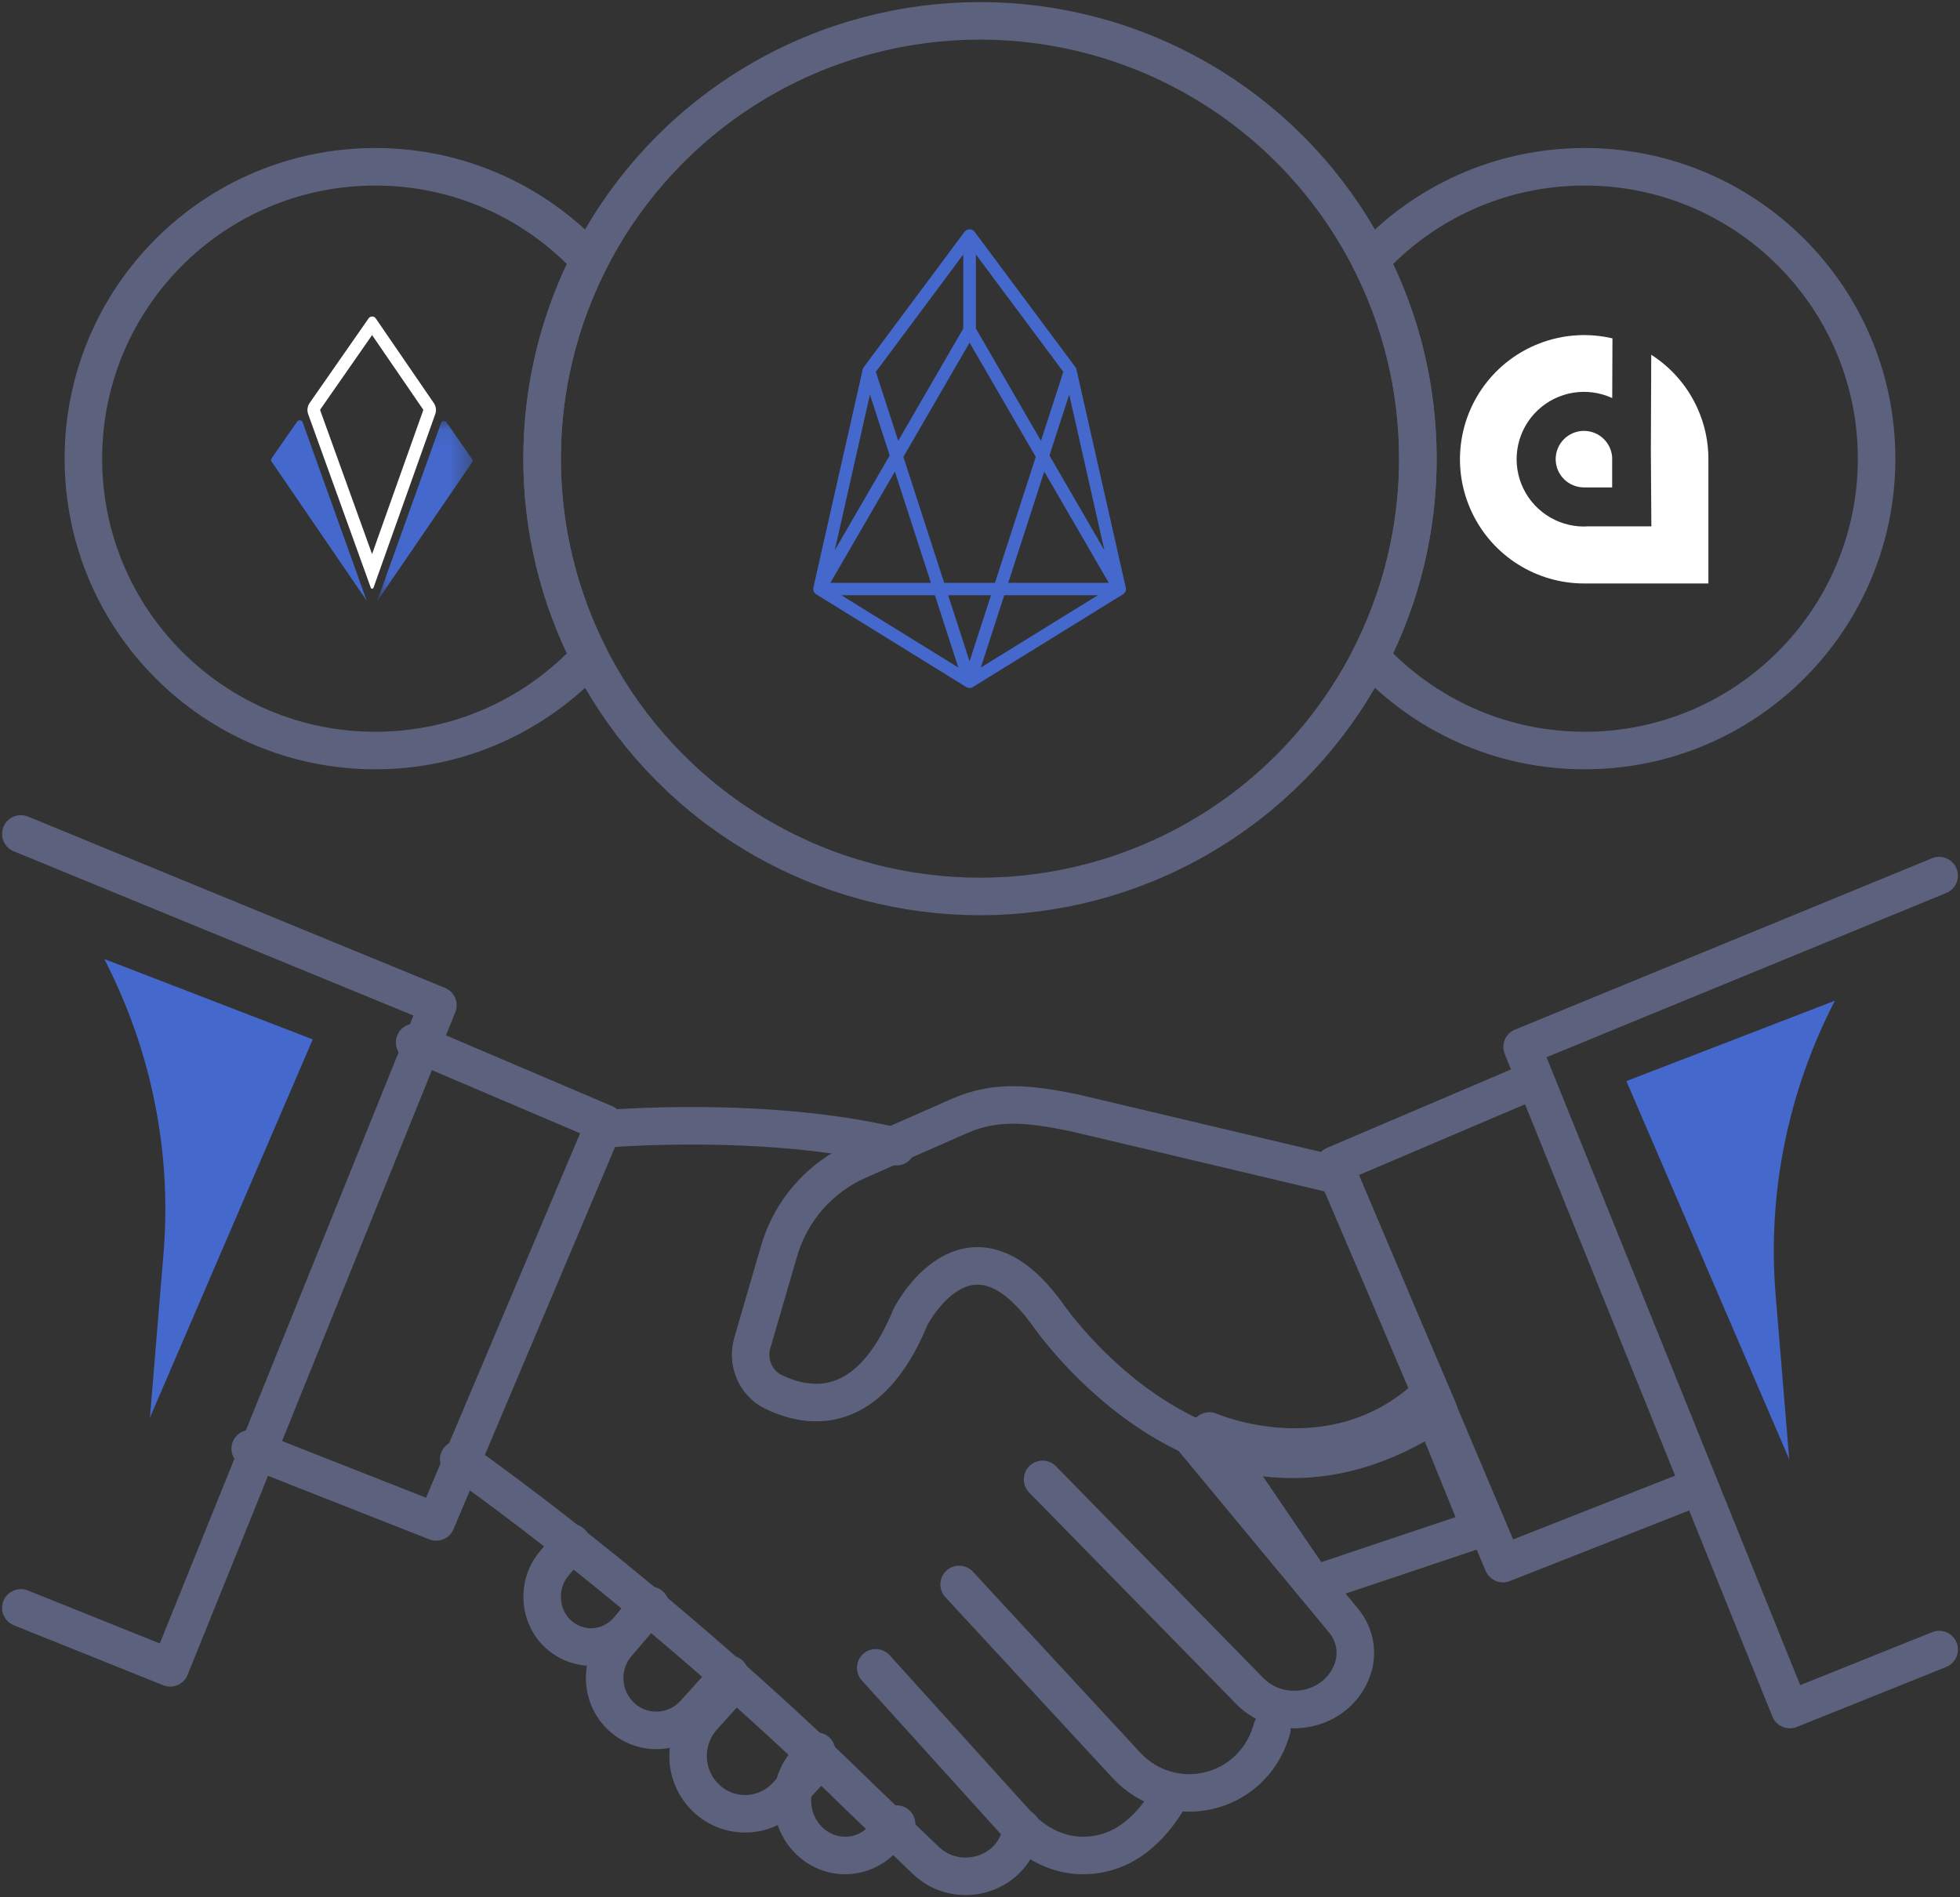 <?xml version="1.0" encoding="UTF-8"?>
<svg width="94px" height="91px" viewBox="0 0 94 91" version="1.1" xmlns="http://www.w3.org/2000/svg" xmlns:xlink="http://www.w3.org/1999/xlink">
    <rect x="0" y="0" width="94" height="91" fill="#333333" stroke="none"/>
    <title>icon-crypto-loans</title>
    <defs>
        <polygon id="path-1" points="0.017 0.076 4.602 0.076 4.602 8.727 0.017 8.727"></polygon>
    </defs>
    <g id="App" stroke="none" stroke-width="1" fill="none" fill-rule="evenodd">
        <g id="rewards-copy" transform="translate(-914, -391)">
            <g id="Group-6" transform="translate(757, 352)">
                <g id="icon-crypto-loans" transform="translate(158, 40)">
                    <path d="M68,66.67 C57.232,73.902 49.199,61.989 49.199,61.989 C45.393,56.785 42.669,62.164 42.669,62.164 C40.667,67.031 37.779,66.589 36.077,65.754 C35.219,65.331 34.814,64.328 35.082,63.41 L36.367,58.998 C36.931,57.063 38.32,55.477 40.165,54.665 L45.022,52.527 C46.76,51.763 48.361,51.937 50.506,52.375 L63.169,55.374 L68,66.67 Z" id="Stroke-1" stroke="#5C627D" stroke-width="1.8" stroke-linecap="round" stroke-linejoin="round"></path>
                    <path d="M70,72.32 L62.007,75 L57,67.639 C57,67.639 62.846,70.192 67.436,66 L70,72.32 Z" id="Stroke-3" stroke="#5C627D" stroke-width="1.8" stroke-linecap="round" stroke-linejoin="round"></path>
                    <polyline id="Stroke-5" stroke="#5C627D" stroke-width="1.8" stroke-linecap="round" stroke-linejoin="round" points="18.886 49 28 52.884 19.92 72 11 68.488"></polyline>
                    <polyline id="Stroke-7" stroke="#5C627D" stroke-width="1.8" stroke-linecap="round" stroke-linejoin="round" points="72.114 51 63 54.884 71.081 74 80 70.488"></polyline>
                    <path d="M56.199,68 L63.437,76.736 C63.991,77.404 64.149,78.3 63.854,79.107 C63.123,81.108 60.448,81.653 58.936,80.109 L49,69.961" id="Stroke-9" stroke="#5C627D" stroke-width="1.8" stroke-linecap="round" stroke-linejoin="round"></path>
                    <path d="M45,75 L53.012,83.665 C55.171,86 59.001,85.148 59.957,82.073 C59.972,82.025 59.986,81.977 60,81.928" id="Stroke-11" stroke="#5C627D" stroke-width="1.8" stroke-linecap="round" stroke-linejoin="round"></path>
                    <path d="M41,79 L47.801,86.522 C48.557,87.359 49.598,87.933 50.727,87.994 C52.01,88.063 53.635,87.577 55,85.349" id="Stroke-13" stroke="#5C627D" stroke-width="1.8" stroke-linecap="round" stroke-linejoin="round"></path>
                    <path d="M42,54 C35.71,52.471 28,53.15 28,53.15" id="Stroke-15" stroke="#5C627D" stroke-width="1.8" stroke-linecap="round" stroke-linejoin="round"></path>
                    <path d="M21,69 C21,69 30.225,75.388 40.266,85.227 L43.394,88.23 C44.961,89.735 47.645,88.92 47.987,86.774 C47.992,86.745 47.997,86.716 48,86.686" id="Stroke-17" stroke="#5C627D" stroke-width="1.8" stroke-linecap="round" stroke-linejoin="round"></path>
                    <path d="M26.41,73 L25.558,74.021 C24.726,75.02 24.838,76.561 25.803,77.409 C26.816,78.298 28.301,78.17 29.168,77.12 L30,76.112" id="Stroke-19" stroke="#5C627D" stroke-width="1.8" stroke-linecap="round" stroke-linejoin="round"></path>
                    <path d="M34,79.31 L32.302,81.187 C31.396,82.187 29.869,82.277 28.856,81.388 C27.821,80.481 27.708,78.895 28.606,77.848 L30.188,76" id="Stroke-21" stroke="#5C627D" stroke-width="1.8" stroke-linecap="round" stroke-linejoin="round"></path>
                    <path d="M33.941,80 L32.719,81.353 C31.704,82.476 31.772,84.218 32.871,85.256 C33.971,86.296 35.692,86.238 36.723,85.129 L38,83.754" id="Stroke-23" stroke="#5C627D" stroke-width="1.8" stroke-linecap="round" stroke-linejoin="round"></path>
                    <path d="M42,86.495 L41.342,87.201 C40.373,88.241 38.786,88.269 37.783,87.266 C36.777,86.259 36.735,84.588 37.689,83.526 L38.163,83" id="Stroke-25" stroke="#5C627D" stroke-width="1.8" stroke-linecap="round" stroke-linejoin="round"></path>
                    <polyline id="Stroke-27" stroke="#5C627D" stroke-width="1.8" stroke-linecap="round" stroke-linejoin="round" points="0 76.124 7.162 79 20 47.219 0 39"></polyline>
                    <polyline id="Stroke-29" stroke="#5C627D" stroke-width="1.8" stroke-linecap="round" stroke-linejoin="round" points="92 78.124 84.838 81 72 49.219 92 41"></polyline>
                    <path d="M4,45 L4,45 C6.263,49.381 7.244,54.26 6.842,59.125 L6.19,67 L14,48.856 L4,45 Z" id="Fill-31" fill="#4468CC"></path>
                    <path d="M87,47 L87,47 C84.737,51.381 83.756,56.26 84.159,61.125 L84.811,69 L77,50.856 L87,47 Z" id="Fill-33" fill="#4468CC"></path>
                    <g id="Group-9-Copy" transform="translate(3, 0)">
                        <circle id="Oval" stroke="#5C627D" stroke-width="1.8" stroke-linecap="round" stroke-linejoin="round" cx="43" cy="21" r="21"></circle>
                        <path d="M44.354,26.958 L46.082,21.619 L49.177,26.958 L44.354,26.958 Z M43.04,31.019 L44.162,27.552 L48.649,27.552 L43.04,31.019 Z M42.5,30.721 L41.474,27.552 L43.527,27.552 L42.5,30.721 Z M36.351,27.552 L40.838,27.552 L41.961,31.019 L36.351,27.552 Z M38.918,21.619 L40.647,26.958 L35.824,26.958 L38.918,21.619 Z M37.722,17.926 L38.669,20.847 L36.035,25.392 L37.722,17.926 Z M42.197,11.207 L42.197,14.759 L39.077,20.143 L38.005,16.836 L42.197,11.207 Z M42.5,15.437 L45.675,20.915 L43.717,26.958 L41.282,26.958 L39.326,20.914 L42.5,15.437 Z M42.803,11.206 L46.996,16.836 L45.924,20.144 L42.803,14.759 L42.803,11.206 Z M48.965,25.392 L46.332,20.847 L47.278,17.926 L48.965,25.392 Z M49.992,27.188 L47.627,16.725 C47.619,16.681 47.599,16.64 47.572,16.605 L42.744,10.121 C42.728,10.098 42.707,10.077 42.683,10.059 C42.682,10.059 42.682,10.059 42.681,10.059 C42.681,10.059 42.681,10.058 42.679,10.057 C42.654,10.038 42.625,10.024 42.593,10.014 C42.559,10.003 42.526,10.002 42.49,10 L42.489,10 L42.488,10 C42.469,10.001 42.448,10.003 42.429,10.008 C42.429,10.008 42.427,10.008 42.427,10.009 L42.427,10.009 C42.427,10.009 42.425,10.009 42.425,10.009 C42.414,10.012 42.403,10.015 42.392,10.019 C42.391,10.019 42.391,10.02 42.391,10.02 L42.39,10.02 L42.39,10.02 C42.365,10.029 42.342,10.041 42.321,10.056 L42.321,10.057 C42.321,10.057 42.321,10.057 42.321,10.057 L42.32,10.058 C42.3,10.073 42.281,10.09 42.264,10.109 L42.264,10.109 L42.264,10.11 C42.264,10.111 42.263,10.111 42.263,10.111 C42.263,10.117 42.262,10.112 42.262,10.112 C42.261,10.113 42.261,10.113 42.261,10.113 C42.258,10.116 42.257,10.119 42.255,10.123 L37.428,16.605 C37.402,16.64 37.383,16.681 37.374,16.725 L35.008,27.188 C35.006,27.197 35.004,27.206 35.003,27.215 L35.003,27.216 C34.998,27.252 34.999,27.288 35.008,27.322 L35.008,27.323 C35.015,27.348 35.024,27.373 35.037,27.397 C35.038,27.397 35.038,27.398 35.038,27.398 L35.038,27.398 C35.063,27.441 35.097,27.478 35.142,27.505 L42.336,31.952 C42.352,31.963 42.37,31.971 42.387,31.978 L42.388,31.978 C42.388,31.979 42.388,31.979 42.389,31.979 C42.424,31.992 42.462,32 42.5,32 C42.504,32 42.508,32 42.51,31.998 L42.51,31.998 L42.511,31.998 L42.513,31.998 L42.514,31.998 L42.514,31.998 L42.515,31.998 C42.542,31.998 42.569,31.993 42.593,31.985 C42.594,31.984 42.594,31.984 42.595,31.984 L42.596,31.984 C42.596,31.984 42.597,31.984 42.597,31.984 C42.62,31.976 42.642,31.966 42.664,31.952 L49.859,27.505 C49.904,27.477 49.939,27.439 49.963,27.396 C49.977,27.373 49.986,27.348 49.992,27.323 L49.992,27.322 C50.001,27.286 50.002,27.249 49.997,27.213 L49.997,27.213 C49.996,27.204 49.994,27.197 49.992,27.188 L49.992,27.188 Z" id="Fill-4" fill="#4468CC"></path>
                        <g id="Group-9" transform="translate(9, 14)">
                            <g id="Group-3" transform="translate(1.558, 0.03)" fill="#FFFFFF">
                                <path d="M3.29,0.152 C3.225,0.152 3.159,0.181 3.12,0.24 L0.29,4.303 C0.184,4.46 0.158,4.653 0.22,4.829 L3.227,13.167 C3.237,13.195 3.263,13.209 3.289,13.209 C3.316,13.209 3.342,13.195 3.352,13.167 L6.317,4.831 C6.38,4.654 6.354,4.459 6.246,4.301 L3.46,0.239 C3.421,0.181 3.355,0.152 3.29,0.152 M3.287,1.043 L5.732,4.608 C5.741,4.621 5.743,4.637 5.738,4.652 L3.286,11.547 L0.799,4.65 C0.795,4.636 0.796,4.621 0.804,4.609 L3.287,1.043" id="Fill-1"></path>
                            </g>
                            <g id="Group-6" transform="translate(5.065, 5.121)">
                                <mask id="mask-2" fill="white">
                                    <use xlink:href="#path-1"></use>
                                </mask>
                                <g id="Clip-5"></g>
                                <path d="M3.086,0.171 L0.017,8.727 L4.579,2.053 C4.61,2.007 4.61,1.948 4.578,1.902 L3.352,0.14 C3.284,0.042 3.125,0.061 3.086,0.171" id="Fill-4" fill="#4468CC" mask="url(#mask-2)"></path>
                            </g>
                            <path d="M1.516,5.255 L4.585,13.811 L0.023,7.137 C-0.008,7.091 -0.008,7.032 0.024,6.986 L1.25,5.223 C1.318,5.126 1.477,5.145 1.516,5.255" id="Fill-7" fill="#4468CC"></path>
                        </g>
                        <path d="M72,7 C79.732,7 86,13.268 86,21 C86,28.732 79.732,35 72,35 C67.94,35 64.283,33.272 61.726,30.511 C63.181,27.655 64,24.423 64,21 C64,17.577 63.181,14.345 61.728,11.489 C64.283,8.728 67.94,7 72,7 Z" id="Combined-Shape" stroke="#5C627D" stroke-width="1.8" stroke-linecap="round" stroke-linejoin="round"></path>
                        <path d="M10.273,7 C18.005,7 24.273,13.268 24.273,21 C24.273,28.732 18.005,35 10.273,35 C6.213,35 2.556,33.272 -0.001,30.511 C1.454,27.655 2.273,24.423 2.273,21 C2.273,17.577 1.454,14.345 0.001,11.489 C2.556,8.728 6.213,7 10.273,7 Z" id="Combined-Shape-Copy" stroke="#5C627D" stroke-width="1.8" stroke-linecap="round" stroke-linejoin="round" transform="translate(12.136, 21) scale(-1, 1) translate(-12.136, -21) "></path>
                    </g>
                    <g id="liquidapps_logo_white.3b1d829c" transform="translate(69, 15)" fill="#FFFFFF" fill-rule="nonzero">
                        <path d="M7.321,6.024 C7.321,5.275 6.714,4.668 5.965,4.668 C5.216,4.668 4.609,5.275 4.609,6.024 L4.609,6.024 C4.61,6.771 5.215,7.377 5.963,7.379 L7.318,7.379 L7.318,6.025 L7.318,6.025 L7.321,6.024 Z" id="Path"></path>
                        <path d="M11.934,11.987 L11.934,6.03 C11.935,4 10.902,2.11 9.192,1.016 L9.184,3.121 L9.174,5.647 L9.198,9.247 L6.178,9.247 C6.108,9.251 6.037,9.255 5.966,9.255 C4.644,9.255 3.455,8.449 2.965,7.221 C2.476,5.993 2.784,4.591 3.744,3.681 C4.704,2.772 6.121,2.539 7.321,3.094 L7.332,0.23 C5.101,-0.292 2.768,0.512 1.332,2.298 C-0.103,4.084 -0.387,6.535 0.603,8.602 C1.592,10.669 3.679,11.985 5.971,11.987 L11.934,11.987 L11.934,11.987 Z" id="Path"></path>
                    </g>
                </g>
            </g>
        </g>
    </g>
</svg>